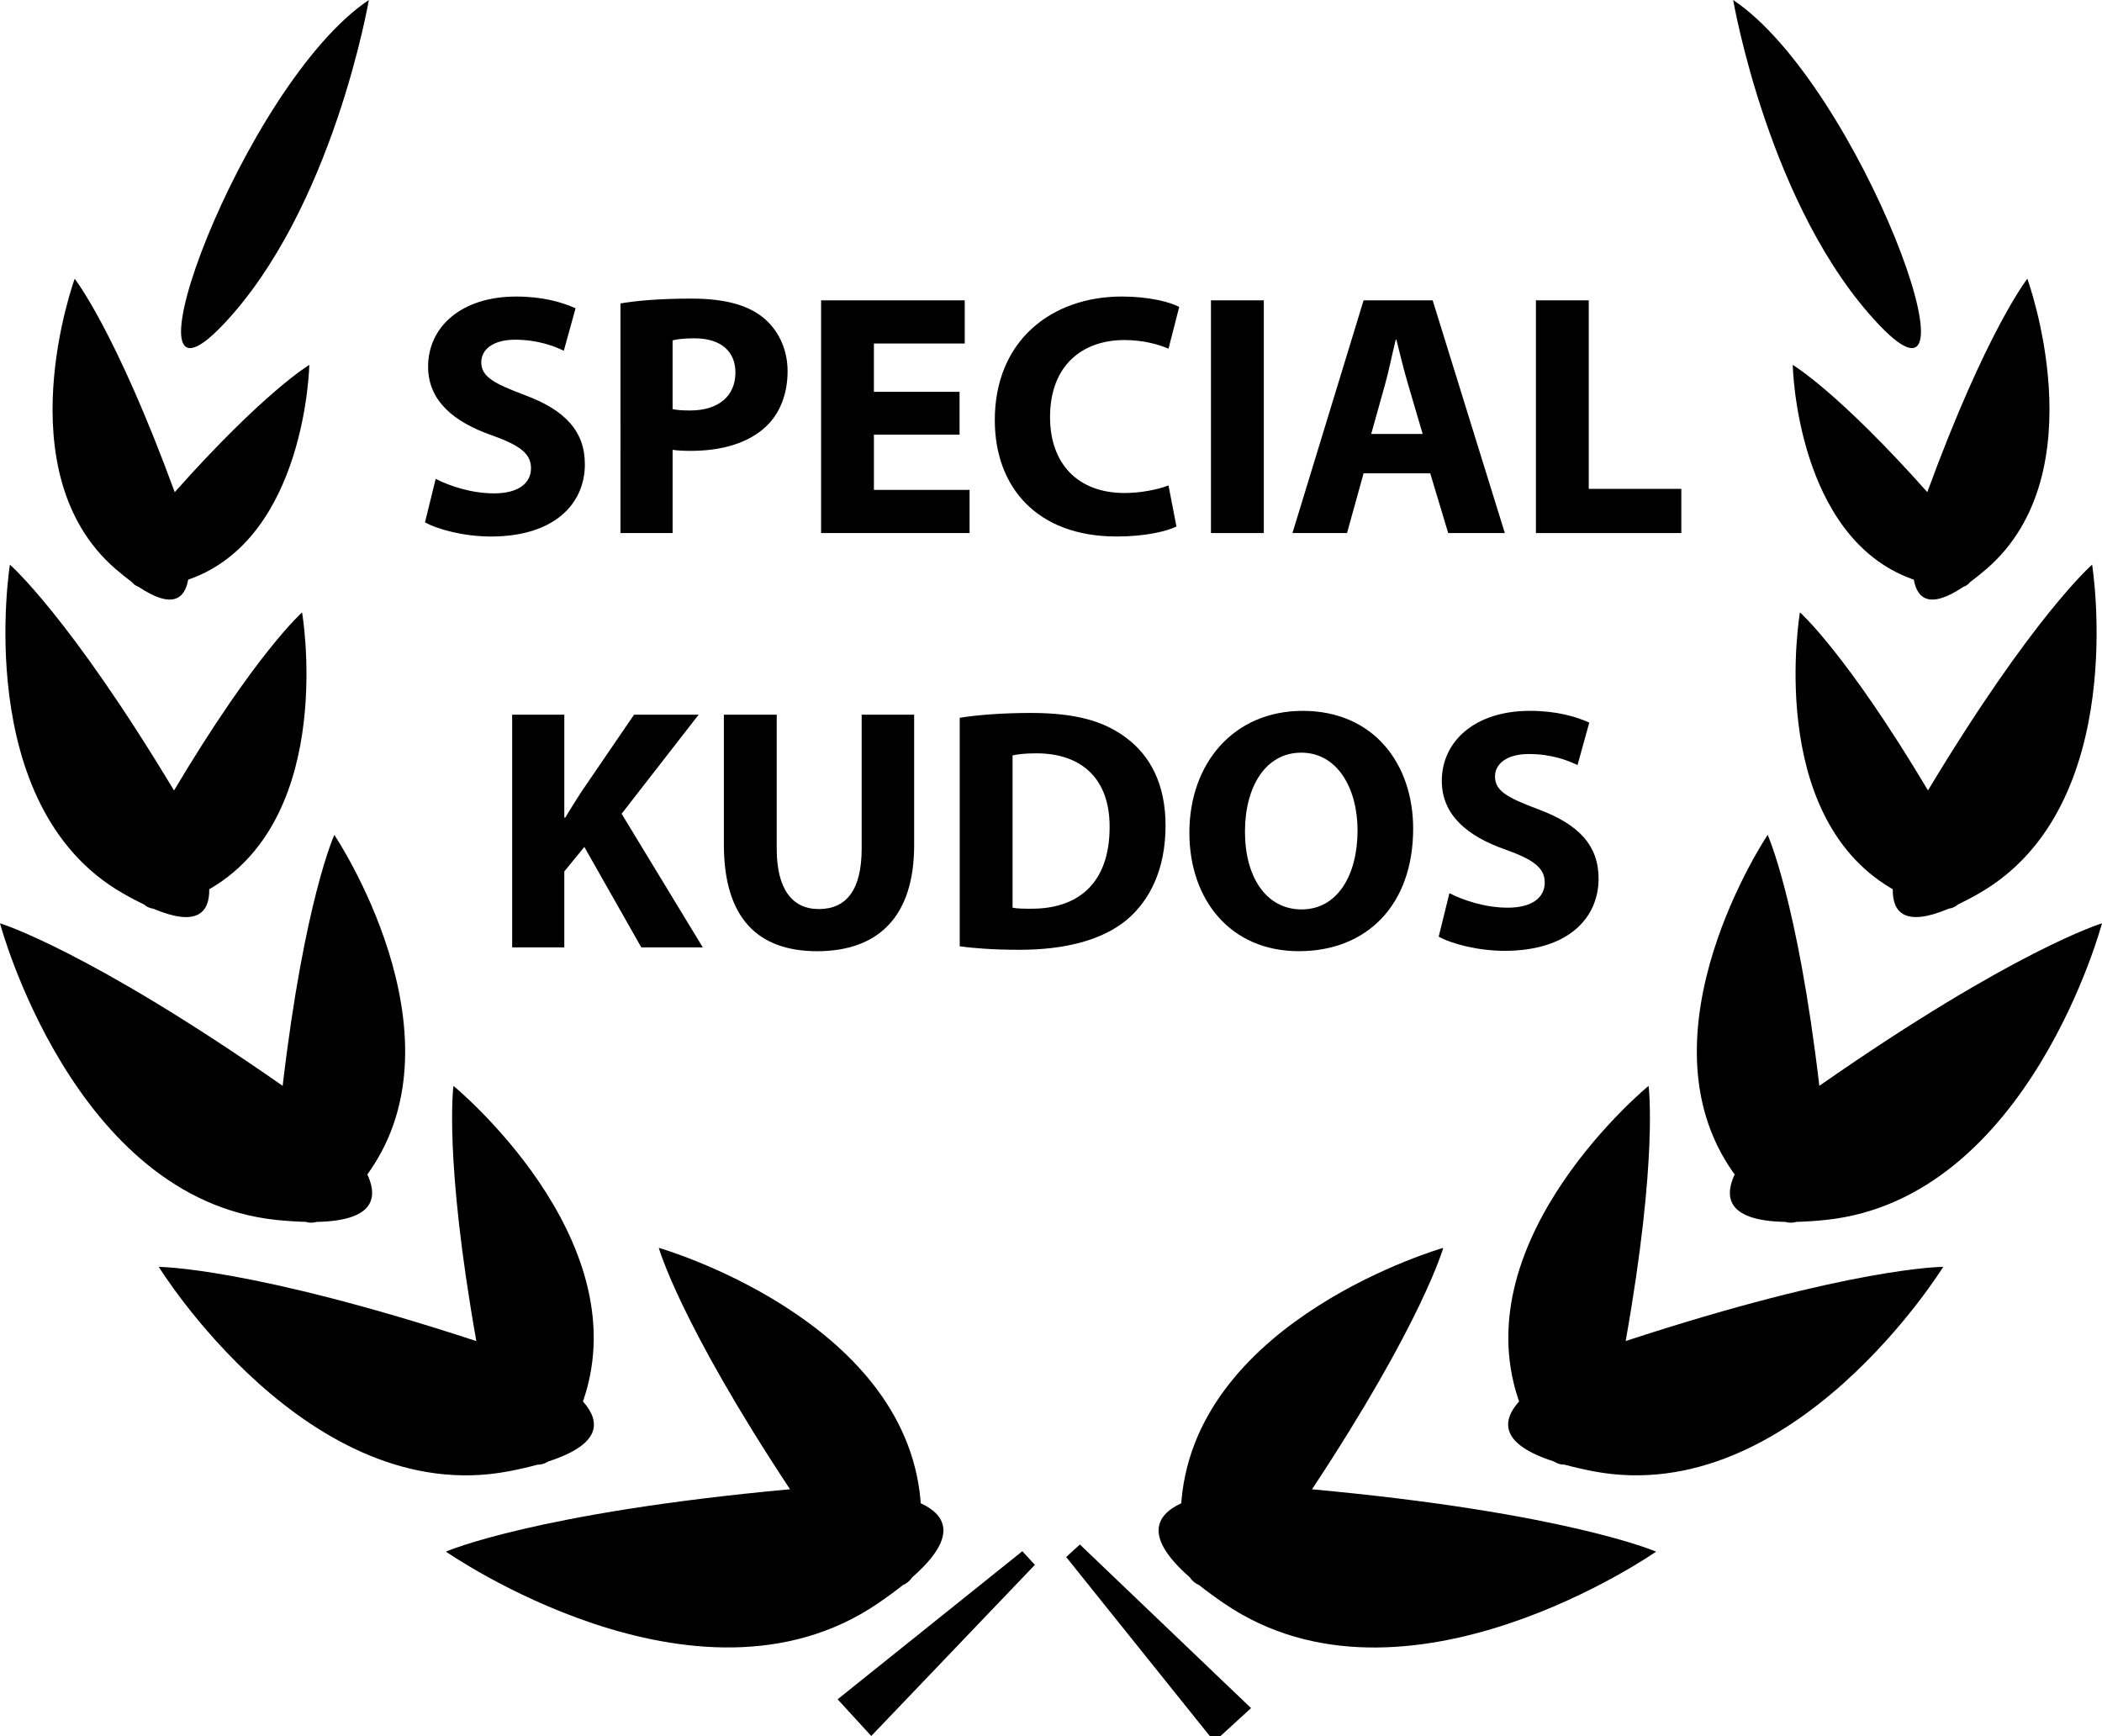 <?xml version="1.0" encoding="utf-8"?>
<!-- Generator: Adobe Illustrator 17.0.0, SVG Export Plug-In . SVG Version: 6.00 Build 0)  -->
<!DOCTYPE svg PUBLIC "-//W3C//DTD SVG 1.1//EN" "http://www.w3.org/Graphics/SVG/1.1/DTD/svg11.dtd">
<svg version="1.1" id="Layer_1" xmlns="http://www.w3.org/2000/svg" xmlns:xlink="http://www.w3.org/1999/xlink" x="0px" y="0px"
	 width="133px" height="109.857px" viewBox="0 0 133 109.857" enable-background="new 0 0 133 109.857" xml:space="preserve">
<g>
	<path d="M57.128,100.309c0.224-0.092,0.425-0.251,0.597-0.499c2.839-2.491,2.228-3.894,0.534-4.681
		c-0.005-0.058-0.009-0.114-0.014-0.174c-1.002-11.541-16.562-15.988-16.562-15.988s1.312,4.701,8.303,15.276
		c-16.106,1.48-21.771,3.945-21.771,3.945s15.848,11.07,27.297,3.302C56.126,101.073,56.664,100.679,57.128,100.309z"/>
	<path d="M32.179,93.108c0.688-0.131,1.285-0.271,1.824-0.419c0.225,0.006,0.457-0.061,0.694-0.207
		c3.334-1.078,3.341-2.499,2.187-3.798c0.019-0.055,0.037-0.1,0.055-0.154c3.42-10.245-8.248-19.813-8.248-19.813
		s-0.615,4.517,1.448,16.15c-14.313-4.693-20.091-4.695-20.091-4.695S19.506,95.512,32.179,93.108z"/>
	<path d="M19.337,77.322c0.21,0.068,0.446,0.072,0.711,0.002c3.507-0.07,3.926-1.43,3.195-3.007
		c0.033-0.046,0.064-0.084,0.097-0.132c6.227-8.825-2.186-21.352-2.186-21.352s-1.891,4.147-3.269,15.88
		C5.532,60.097,0,58.429,0,58.429s4.634,17.414,17.462,18.768C18.162,77.27,18.776,77.307,19.337,77.322z"/>
	<path d="M7.718,56.5c0.518,0.3,0.982,0.542,1.413,0.749c0.143,0.132,0.332,0.22,0.571,0.257c2.759,1.166,3.558,0.25,3.539-1.235
		c0.042-0.024,0.079-0.043,0.122-0.069c7.948-4.722,5.75-17.448,5.75-17.448s-2.927,2.58-8.102,11.27
		C4.367,38.972,0.627,35.735,0.627,35.735S-1.834,50.965,7.718,56.5z"/>
	<path d="M7.293,35.989c0.382,0.332,0.73,0.608,1.055,0.849c0.097,0.129,0.237,0.231,0.426,0.301
		c2.104,1.409,2.914,0.778,3.134-0.458c0.039-0.015,0.073-0.024,0.112-0.038c7.343-2.647,7.551-13.551,7.551-13.551
		s-2.838,1.673-8.516,8.053C7.311,20.92,4.726,17.641,4.726,17.641S0.255,29.875,7.293,35.989z"/>
	<path d="M14.087,20.578C21.071,13.251,23.338,0,23.338,0C15.353,5.339,7.102,27.906,14.087,20.578z"/>
	<path d="M91.318,78.968c0,0-15.562,4.447-16.563,15.988c-0.004,0.06-0.009,0.116-0.013,0.174c-1.694,0.787-2.305,2.188,0.533,4.681
		c0.172,0.248,0.373,0.407,0.598,0.499c0.466,0.37,1.002,0.764,1.617,1.183c11.449,7.771,27.296-3.302,27.296-3.302
		s-5.664-2.465-21.771-3.945C90.007,83.669,91.318,78.968,91.318,78.968z"/>
	<path d="M104.311,68.716c0,0-11.666,9.568-8.248,19.813c0.02,0.055,0.037,0.101,0.056,0.154c-1.154,1.299-1.146,2.72,2.188,3.798
		c0.236,0.146,0.469,0.213,0.692,0.207c0.539,0.146,1.138,0.288,1.823,0.419c12.675,2.403,22.131-12.938,22.131-12.938
		s-5.777,0.002-20.092,4.695C104.926,73.232,104.311,68.716,104.311,68.716z"/>
	<path d="M115.115,68.714c-1.379-11.731-3.271-15.88-3.271-15.88s-8.41,12.525-2.185,21.352c0.032,0.048,0.063,0.086,0.098,0.132
		c-0.729,1.578-0.312,2.936,3.195,3.007c0.265,0.07,0.501,0.066,0.711-0.002c0.562-0.015,1.176-0.052,1.875-0.125
		C128.368,75.844,133,58.429,133,58.429S127.468,60.097,115.115,68.714z"/>
	<path d="M113.889,38.753c0,0-2.197,12.728,5.75,17.448c0.043,0.025,0.079,0.044,0.121,0.069c-0.02,1.485,0.779,2.4,3.536,1.235
		c0.242-0.037,0.433-0.126,0.577-0.26c0.43-0.206,0.893-0.448,1.408-0.747c9.556-5.535,7.093-20.765,7.093-20.765
		s-3.739,3.237-10.384,14.286C116.814,41.333,113.889,38.753,113.889,38.753z"/>
	<path d="M113.432,23.091c0,0,0.205,10.903,7.549,13.551c0.039,0.014,0.072,0.023,0.111,0.038c0.221,1.236,1.03,1.867,3.135,0.458
		c0.189-0.068,0.33-0.171,0.428-0.301c0.324-0.24,0.673-0.517,1.055-0.849c7.039-6.114,2.566-18.348,2.566-18.348
		s-2.584,3.279-6.33,13.502C116.27,24.763,113.432,23.091,113.432,23.091z"/>
	<path d="M109.663,0c0,0,2.269,13.251,9.251,20.578C125.898,27.906,117.648,5.339,109.663,0z"/>
	<polygon points="67.461,98.533 76.834,110.219 79.157,108.092 68.327,97.739 	"/>
	<polygon points="52.999,107.535 55.127,109.857 65.479,99.028 64.686,98.165 	"/>
</g>
<g>
	<path d="M27.567,30.303c0.896,0.459,2.272,0.918,3.693,0.918c1.53,0,2.338-0.634,2.338-1.595c0-0.918-0.699-1.442-2.469-2.076
		c-2.447-0.852-4.042-2.207-4.042-4.348c0-2.513,2.098-4.436,5.572-4.436c1.661,0,2.884,0.35,3.758,0.743l-0.743,2.688
		c-0.59-0.284-1.639-0.699-3.081-0.699c-1.442,0-2.142,0.656-2.142,1.42c0,0.939,0.831,1.354,2.731,2.076
		c2.6,0.961,3.824,2.316,3.824,4.392c0,2.469-1.901,4.566-5.943,4.566c-1.683,0-3.343-0.437-4.173-0.896L27.567,30.303z"/>
	<path d="M39.258,19.202c1.027-0.175,2.469-0.306,4.501-0.306c2.054,0,3.518,0.393,4.501,1.18c0.94,0.743,1.573,1.967,1.573,3.409
		c0,1.442-0.48,2.666-1.354,3.496c-1.136,1.071-2.819,1.551-4.785,1.551c-0.437,0-0.831-0.021-1.136-0.065v5.266h-3.299V19.202z
		 M42.557,25.889c0.284,0.065,0.633,0.087,1.114,0.087c1.77,0,2.862-0.896,2.862-2.404c0-1.354-0.939-2.163-2.6-2.163
		c-0.677,0-1.136,0.065-1.376,0.131V25.889z"/>
	<path d="M60.714,27.506h-5.419v3.496h6.053v2.731h-9.396V19.006h9.09v2.731h-5.747v3.059h5.419V27.506z"/>
	<path d="M74.437,33.318c-0.611,0.306-1.988,0.633-3.78,0.633c-5.091,0-7.713-3.168-7.713-7.363c0-5.026,3.583-7.823,8.042-7.823
		c1.726,0,3.037,0.35,3.627,0.656l-0.678,2.644c-0.677-0.284-1.616-0.546-2.797-0.546c-2.644,0-4.698,1.595-4.698,4.873
		c0,2.95,1.749,4.807,4.72,4.807c1.005,0,2.119-0.219,2.774-0.48L74.437,33.318z"/>
	<path d="M79.965,19.006v14.727h-3.344V19.006H79.965z"/>
	<path d="M86.279,29.953l-1.049,3.78h-3.452l4.501-14.727h4.37l4.566,14.727h-3.583l-1.137-3.78H86.279z M90.016,27.462
		l-0.918-3.125c-0.262-0.874-0.524-1.966-0.743-2.84h-0.043c-0.219,0.874-0.438,1.988-0.678,2.84l-0.874,3.125H90.016z"/>
	<path d="M97.183,19.006h3.343v11.93h5.856v2.797h-9.199V19.006z"/>
	<path d="M32.407,45.226h3.299v6.512h0.065c0.328-0.568,0.677-1.093,1.005-1.617l3.343-4.895h4.086l-4.873,6.271l5.135,8.456h-3.89
		l-3.605-6.358l-1.267,1.552v4.806h-3.299V45.226z"/>
	<path d="M49.145,45.226v8.479c0,2.534,0.961,3.823,2.666,3.823c1.748,0,2.709-1.224,2.709-3.823v-8.479h3.321v8.26
		c0,4.544-2.294,6.708-6.14,6.708c-3.714,0-5.899-2.054-5.899-6.751v-8.216H49.145z"/>
	<path d="M60.725,45.423c1.224-0.197,2.819-0.306,4.501-0.306c2.797,0,4.611,0.502,6.031,1.573c1.529,1.136,2.491,2.95,2.491,5.55
		c0,2.818-1.027,4.762-2.447,5.964c-1.552,1.289-3.911,1.901-6.796,1.901c-1.726,0-2.95-0.109-3.78-0.219V45.423z M64.068,57.44
		c0.284,0.065,0.743,0.065,1.158,0.065c3.015,0.021,4.982-1.639,4.982-5.156c0.022-3.06-1.77-4.677-4.632-4.677
		c-0.743,0-1.224,0.066-1.508,0.131V57.44z"/>
	<path d="M89.415,52.437c0,4.829-2.928,7.756-7.232,7.756c-4.37,0-6.927-3.299-6.927-7.494c0-4.414,2.818-7.714,7.167-7.714
		C86.945,44.986,89.415,48.372,89.415,52.437z M78.773,52.633c0,2.884,1.354,4.917,3.584,4.917c2.25,0,3.539-2.141,3.539-5.003
		c0-2.644-1.267-4.917-3.562-4.917C80.085,47.63,78.773,49.771,78.773,52.633z"/>
	<path d="M91.709,56.522c0.896,0.459,2.272,0.918,3.693,0.918c1.529,0,2.338-0.634,2.338-1.595c0-0.917-0.699-1.442-2.47-2.076
		c-2.447-0.853-4.042-2.207-4.042-4.349c0-2.513,2.098-4.436,5.572-4.436c1.66,0,2.884,0.35,3.758,0.743l-0.743,2.688
		c-0.59-0.284-1.639-0.699-3.08-0.699c-1.442,0-2.142,0.655-2.142,1.42c0,0.939,0.83,1.355,2.731,2.076
		c2.6,0.961,3.823,2.316,3.823,4.391c0,2.47-1.9,4.567-5.943,4.567c-1.683,0-3.343-0.438-4.173-0.896L91.709,56.522z"/>
</g>
</svg>
